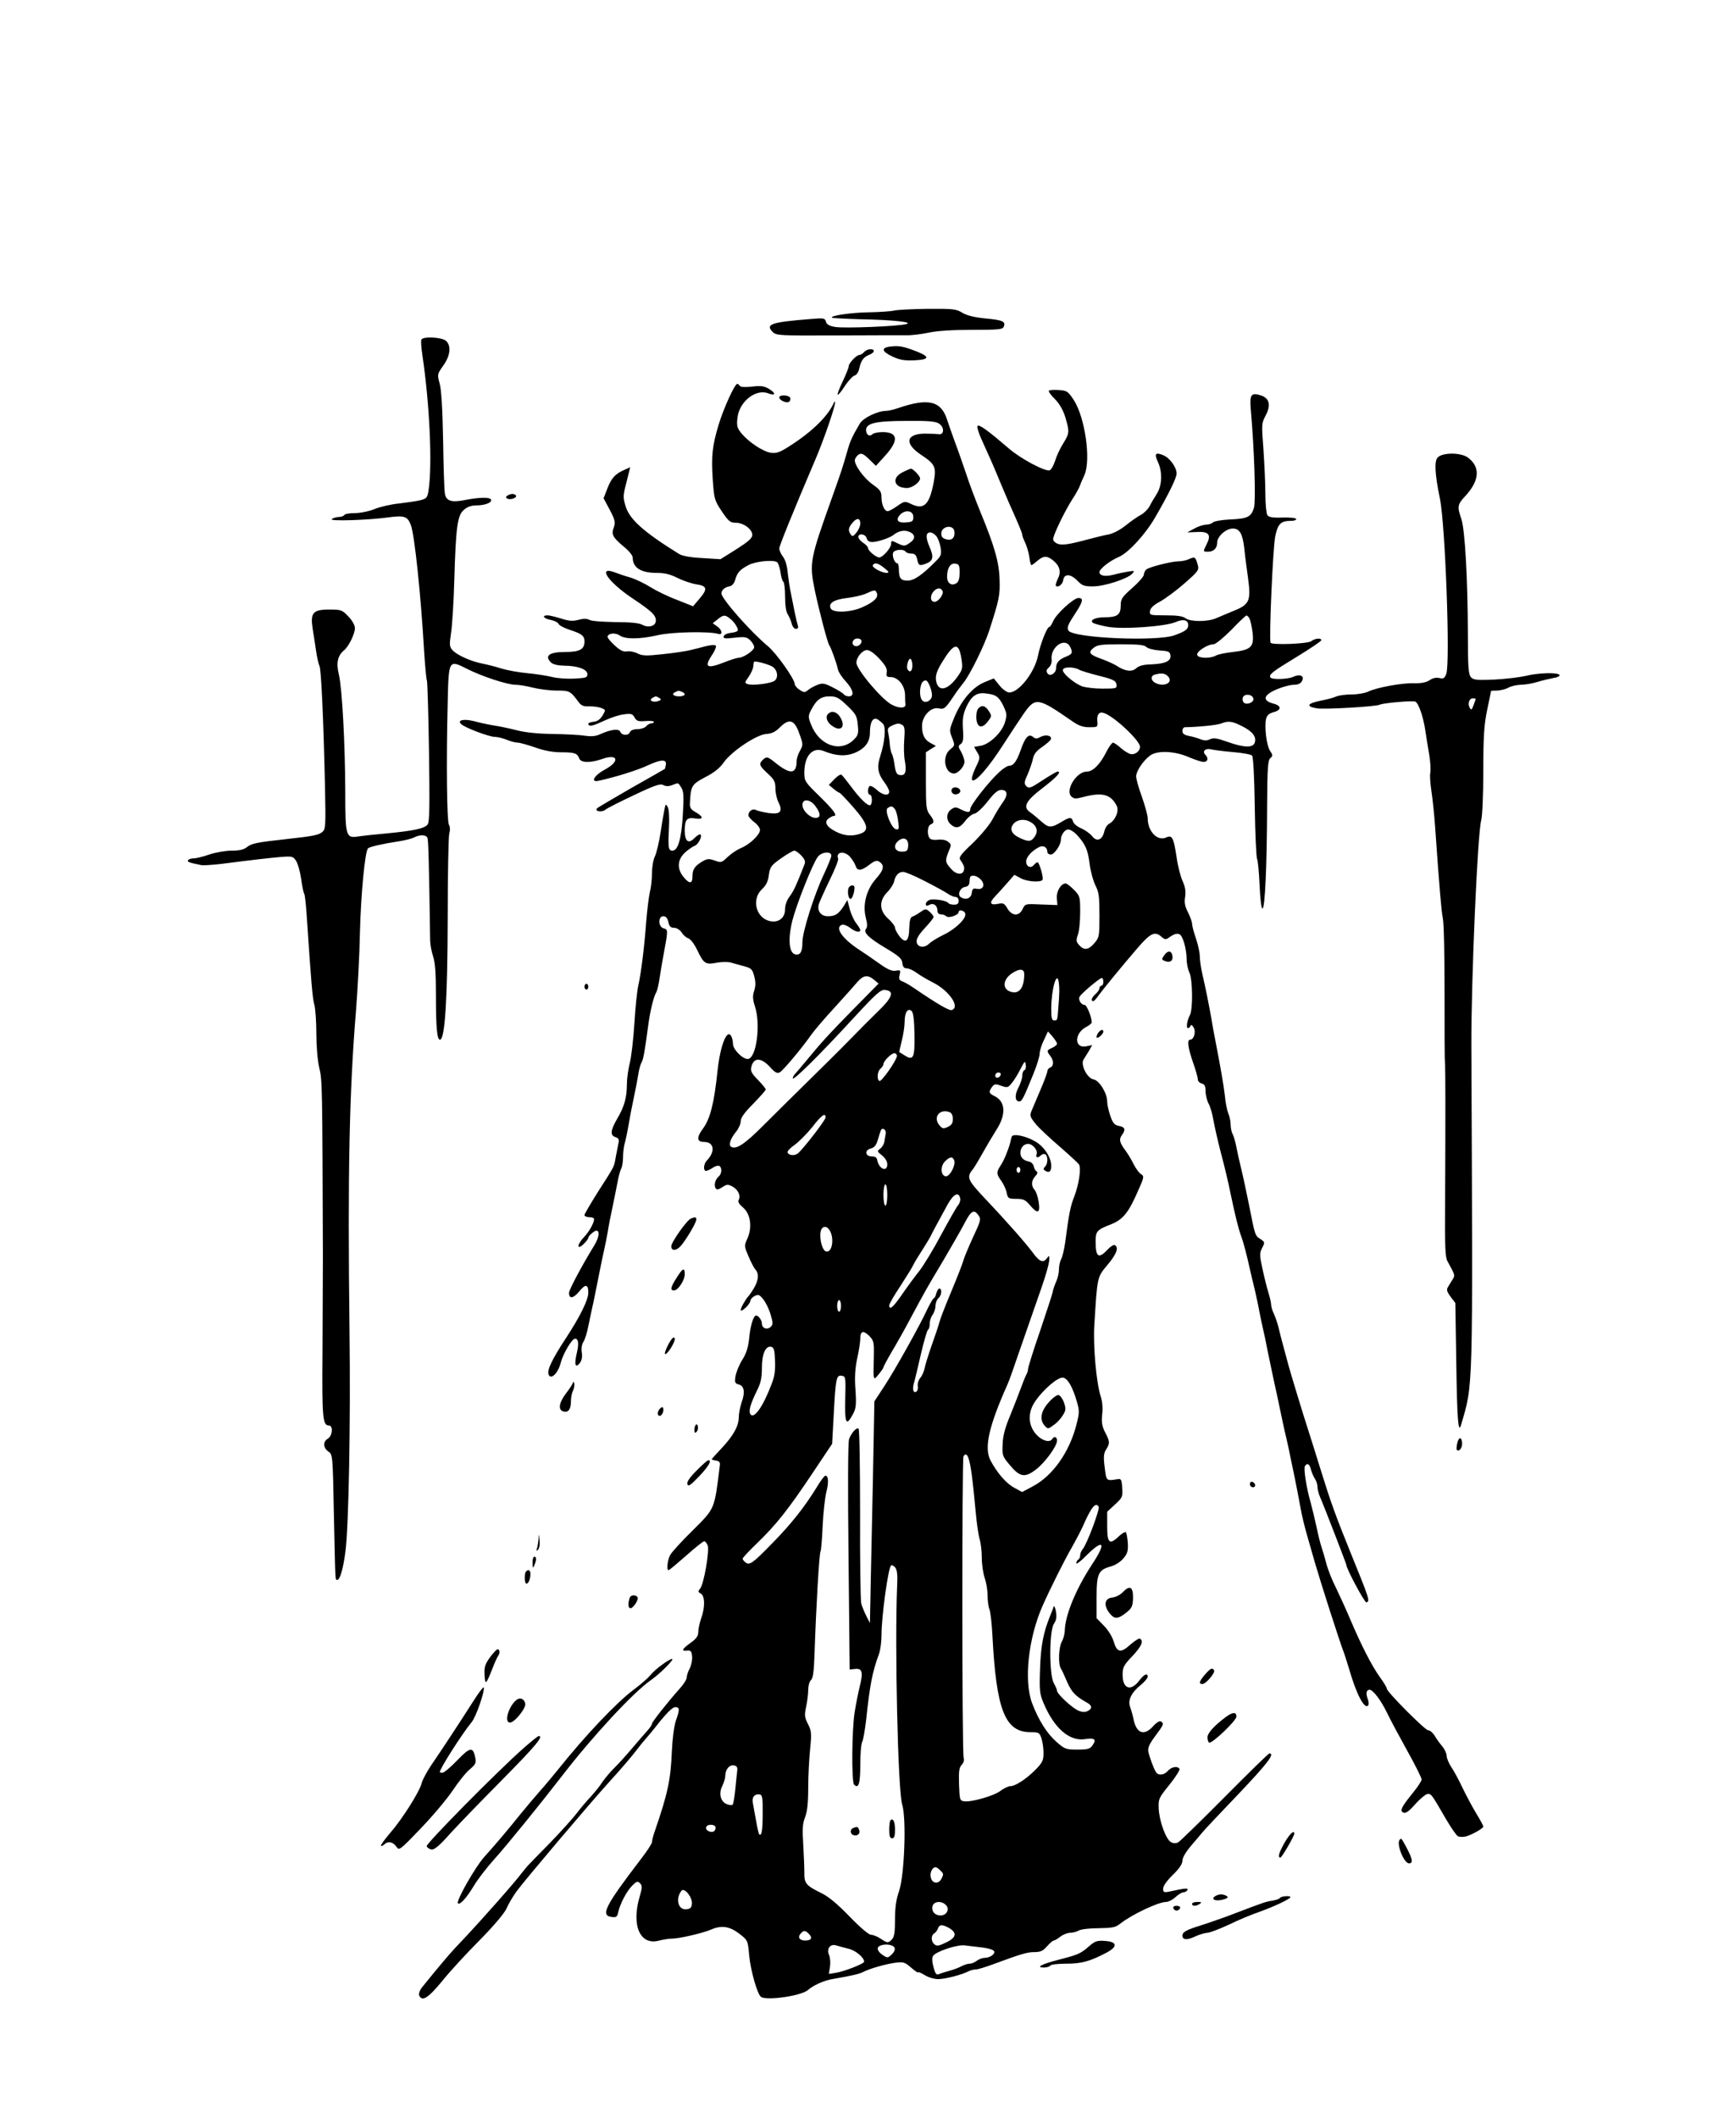 <?xml version="1.0" standalone="no"?>
<!DOCTYPE svg PUBLIC "-//W3C//DTD SVG 20010904//EN"
 "http://www.w3.org/TR/2001/REC-SVG-20010904/DTD/svg10.dtd">
<svg version="1.0" xmlns="http://www.w3.org/2000/svg"
 width="900pt" height="1098pt" viewBox="0 0 900 1098"
 preserveAspectRatio="xMidYMid meet">
<g transform="translate(0,1098) scale(0.1,-0.1)"
fill="#000000" stroke="none">
<path d="M4635 9370 c-16 -4 -74 -8 -127 -9 -92 -1 -205 -17 -195 -28 3 -2 68
-6 144 -8 170 -3 280 -15 242 -25 -42 -12 -322 -23 -369 -15 -31 5 -44 13 -48
27 -5 19 -11 20 -81 14 -203 -16 -235 -27 -195 -67 19 -19 34 -19 334 -18 173
1 335 1 359 1 24 -1 75 5 113 13 44 10 127 15 228 15 138 0 159 2 164 17 11
26 -6 34 -95 42 -58 6 -95 15 -119 29 -32 20 -48 22 -180 21 -80 -1 -158 -5
-175 -9z"/>
<path d="M2185 9220 c-4 -6 -1 -43 5 -83 37 -248 52 -565 32 -697 -6 -40 -10
-45 -42 -53 -19 -5 -69 -12 -110 -17 -41 -4 -99 -17 -128 -29 -29 -12 -75 -21
-102 -21 -27 0 -52 -4 -55 -10 -3 -5 -16 -10 -28 -10 -12 0 -29 -5 -37 -11
-18 -12 187 -6 295 9 81 11 98 5 115 -40 19 -50 52 -361 69 -659 5 -75 11
-141 14 -146 3 -5 8 -172 11 -370 4 -283 3 -364 -7 -377 -15 -21 -71 -33 -217
-47 -58 -5 -121 -12 -141 -15 -66 -11 -69 -1 -69 229 -1 255 -16 535 -33 609
-15 61 -7 99 27 127 24 20 56 85 56 115 0 14 -14 40 -34 60 -32 34 -37 36 -99
36 -85 0 -99 -17 -86 -100 5 -30 13 -83 18 -117 5 -34 13 -67 17 -75 9 -14 21
-272 29 -634 4 -192 3 -213 -13 -226 -18 -17 -49 -23 -187 -38 -154 -17 -179
-22 -204 -41 -17 -14 -40 -19 -81 -19 -31 0 -83 -9 -115 -20 -32 -11 -68 -20
-81 -20 -13 0 -26 -4 -29 -10 -5 -8 4 -12 69 -25 10 -2 55 1 100 6 180 23 244
30 308 36 63 5 67 4 83 -20 9 -14 21 -56 26 -92 5 -37 12 -72 16 -78 4 -6 10
-63 14 -127 22 -330 29 -418 39 -450 5 -19 10 -85 10 -147 0 -65 6 -139 15
-178 16 -66 16 -86 19 -980 0 -77 -1 -296 -2 -488 -3 -350 1 -387 33 -387 23
0 19 -53 -5 -68 -27 -16 -25 -47 2 -67 23 -15 23 -18 29 -328 8 -360 6 -337
18 -337 14 0 31 61 42 148 17 133 27 668 21 1142 -10 826 -1 1243 34 1665 8
105 18 285 20 400 5 200 26 421 42 437 8 8 72 23 163 37 32 5 66 14 77 20 29
15 62 14 68 -3 5 -13 8 -127 14 -530 0 -21 7 -59 15 -83 11 -32 15 -89 15
-207 0 -166 6 -226 21 -226 26 0 39 213 40 632 0 224 4 420 8 436 5 17 5 36
-2 47 -10 19 -14 322 -6 634 5 222 5 222 101 173 78 -39 208 -82 251 -82 18 0
59 -7 90 -15 32 -8 87 -15 122 -15 68 0 72 -2 114 -59 14 -19 26 -24 55 -23
20 1 48 -3 62 -8 25 -10 25 -10 8 -39 -13 -21 -27 -31 -48 -33 -17 -2 -29 -7
-26 -13 6 -13 23 -9 90 22 30 14 74 28 97 30 35 5 43 2 53 -17 10 -18 19 -21
56 -18 24 2 44 0 44 -4 0 -5 -6 -8 -14 -8 -7 0 -19 -7 -26 -15 -7 -8 -27 -15
-45 -15 -20 0 -35 -6 -39 -15 -7 -20 -42 -19 -50 1 -7 18 -48 13 -104 -12 -23
-11 -46 -13 -80 -8 -26 4 -101 8 -167 9 -76 1 -144 8 -185 19 -36 9 -90 21
-120 25 -30 5 -76 15 -101 22 -54 14 -91 6 -68 -15 20 -19 145 -66 174 -66 14
0 42 -7 62 -15 19 -8 45 -15 57 -15 11 0 53 -12 91 -25 47 -17 92 -25 135 -25
69 0 83 -5 93 -32 8 -23 58 -24 118 -3 84 30 95 -12 14 -55 -54 -29 -76 -67
-33 -58 91 20 203 55 256 80 69 32 99 33 94 3 -2 -11 -5 -21 -5 -21 -1 -1 -78
-45 -172 -98 -93 -54 -174 -101 -179 -106 -16 -16 24 -23 42 -8 9 8 77 42 149
76 107 51 137 61 152 52 13 -7 28 -7 46 0 34 13 30 14 47 -13 12 -18 14 -44 8
-142 -7 -123 -25 -185 -54 -185 -21 0 -23 16 -18 116 3 54 0 99 -6 110 -10 17
-11 17 -16 -6 -3 -14 -13 -69 -21 -123 -8 -54 -22 -111 -30 -127 -8 -16 -15
-55 -15 -87 0 -32 -5 -76 -11 -98 -5 -22 -14 -92 -19 -155 -10 -136 -27 -268
-41 -330 -6 -25 -15 -112 -20 -194 -5 -82 -16 -175 -24 -207 -8 -31 -15 -81
-15 -110 0 -69 -14 -118 -51 -180 -34 -59 -37 -85 -8 -94 17 -6 20 -13 15 -33
-3 -15 -9 -47 -14 -72 -9 -52 -4 -41 -94 -182 -37 -59 -68 -112 -68 -117 0 -6
11 -11 25 -11 14 0 25 -4 25 -10 0 -20 -26 -66 -52 -93 -37 -38 -39 -71 -3
-37 14 13 25 28 25 33 0 10 30 36 41 37 20 1 15 -36 -11 -78 -61 -99 -130
-228 -130 -244 0 -33 22 -30 52 6 33 41 48 39 48 -5 0 -37 -41 -121 -114 -233
-73 -111 -101 -169 -92 -191 11 -31 49 5 63 60 12 47 58 125 74 125 18 0 21
-25 9 -76 -14 -59 -7 -80 17 -49 9 13 13 32 9 54 -3 20 0 42 9 55 7 11 19 48
25 81 7 33 16 76 20 95 5 19 18 85 30 145 12 61 26 130 32 155 6 25 14 68 19
95 4 28 15 84 24 125 9 41 20 99 26 129 5 29 14 62 19 72 6 10 10 37 10 60 0
23 4 56 9 73 5 17 14 60 20 96 6 36 18 99 27 140 9 41 19 95 23 120 4 25 11
52 16 60 10 15 18 61 35 190 10 77 29 156 43 177 4 7 12 40 17 75 5 35 14 86
19 113 25 133 25 136 2 142 -29 7 -31 63 -2 63 13 0 21 -9 26 -30 5 -23 12
-30 30 -30 13 0 29 -10 39 -24 8 -14 24 -27 35 -31 11 -3 31 -30 45 -59 34
-72 43 -78 101 -67 26 5 60 5 74 1 14 -4 45 -13 68 -19 38 -10 44 -16 53 -52
8 -29 8 -50 0 -75 -9 -27 -8 -44 4 -82 31 -94 7 -272 -38 -272 -27 0 -76 50
-76 78 0 15 -5 34 -10 42 -22 36 -56 -51 -70 -180 -17 -166 -38 -250 -75 -300
-35 -47 -33 -70 5 -70 53 0 60 -51 13 -98 -15 -16 -18 -52 -3 -52 6 0 22 7 35
16 13 9 29 13 35 9 14 -9 12 -41 -4 -54 -18 -15 -26 -45 -16 -61 6 -9 14 -8
34 5 24 16 30 16 53 4 29 -16 44 -47 33 -69 -6 -10 1 -22 22 -40 39 -33 49
-102 23 -160 -17 -38 -17 -40 5 -92 12 -29 28 -60 36 -69 20 -22 17 -56 -8
-98 -12 -20 -25 -38 -28 -41 -12 -11 -40 -60 -40 -71 0 -7 11 -2 25 11 14 13
25 29 25 36 0 7 10 19 22 25 19 10 25 8 45 -17 13 -16 30 -51 38 -79 13 -43
13 -51 1 -63 -18 -18 -46 -9 -46 16 0 18 -18 42 -30 42 -14 0 -30 -52 -36
-117 -5 -48 -15 -80 -36 -113 -16 -25 -31 -63 -35 -84 -5 -32 -3 -38 16 -43
29 -7 35 -40 16 -92 -8 -24 -15 -59 -15 -78 0 -46 -29 -97 -89 -161 -28 -29
-51 -55 -51 -57 0 -2 10 -5 23 -7 15 -2 21 -9 19 -23 -29 -235 -24 -222 -142
-340 -56 -55 -108 -112 -116 -127 -14 -27 -19 -78 -8 -78 4 0 44 34 91 75 46
41 88 75 94 75 5 0 13 -10 18 -22 10 -27 -20 -200 -39 -223 -12 -15 -12 -18 3
-26 22 -13 23 -71 2 -129 -8 -23 -15 -55 -15 -71 0 -21 -10 -34 -40 -56 -45
-32 -50 -44 -17 -40 18 2 23 -4 25 -30 2 -17 -4 -45 -12 -62 -9 -16 -16 -38
-16 -48 0 -10 -17 -36 -37 -58 -60 -67 -143 -172 -143 -181 0 -5 -10 -21 -22
-34 -13 -14 -48 -55 -78 -90 -30 -36 -72 -82 -93 -103 -22 -21 -50 -55 -64
-75 -13 -21 -41 -55 -61 -77 -21 -22 -53 -60 -72 -85 -19 -25 -79 -92 -134
-149 -56 -57 -108 -110 -116 -119 -8 -8 -24 -28 -36 -43 -32 -44 -201 -235
-294 -334 -74 -77 -114 -124 -224 -260 -10 -13 -16 -31 -13 -39 14 -35 46 -15
117 71 39 49 127 145 196 214 75 76 130 142 140 165 9 22 32 61 52 89 46 62
375 451 482 569 64 70 115 130 147 172 12 16 30 38 40 49 10 11 45 53 76 93
37 45 65 72 77 72 24 0 25 -11 4 -70 -9 -26 -18 -93 -21 -160 -6 -147 -21
-218 -89 -415 -8 -23 -14 -47 -14 -55 0 -7 -25 -46 -56 -86 -188 -246 -213
-295 -152 -302 23 -3 28 1 33 25 9 42 44 110 73 138 22 22 27 24 40 12 12 -13
12 -22 -2 -70 -44 -150 3 -255 102 -227 20 5 51 10 67 10 36 0 158 28 202 47
53 23 95 17 145 -21 45 -35 45 -35 52 -113 7 -77 42 -201 61 -215 28 -21 209
5 243 35 30 26 86 51 132 58 98 17 136 26 155 36 32 17 116 41 167 48 42 5 49
3 82 -26 20 -17 36 -28 36 -24 0 4 15 -3 34 -14 18 -12 50 -21 70 -21 37 0
124 23 158 41 10 5 26 9 36 9 11 0 50 12 88 26 149 55 179 64 216 64 32 0 45
6 66 30 15 17 30 30 35 30 5 0 20 9 34 20 14 11 37 20 50 20 13 0 34 5 46 12
12 7 59 12 104 12 69 1 86 4 110 23 59 47 198 113 238 113 12 0 34 11 49 25
15 14 33 25 41 25 8 0 17 5 21 12 7 11 -12 10 -93 -8 -29 -6 -33 -4 -33 15 0
14 20 42 50 71 34 33 50 57 50 74 0 15 17 44 41 73 23 26 50 59 62 73 11 14
96 104 189 201 149 157 189 209 159 209 -5 0 -109 -102 -232 -226 -123 -124
-232 -230 -241 -235 -12 -6 -25 -6 -37 1 -26 13 -61 109 -64 174 -2 50 0 55
56 124 32 40 55 77 52 82 -10 16 -41 11 -60 -10 -20 -23 -50 -26 -62 -7 -12
18 -34 79 -40 107 -3 19 6 40 36 80 44 59 47 65 29 76 -6 4 -23 -6 -39 -24
-48 -54 -88 -39 -103 38 -4 19 -12 47 -17 61 -13 34 5 73 55 114 20 16 36 36
36 42 0 22 -18 14 -42 -17 -44 -60 -88 -47 -88 27 0 39 5 50 50 97 48 51 60
78 40 91 -5 3 -27 -11 -49 -30 -50 -46 -70 -43 -87 14 -7 25 -29 61 -51 83
l-38 39 0 108 c0 124 9 143 76 161 21 6 49 24 63 41 21 25 25 38 23 79 -2 28
-7 53 -10 57 -4 3 -20 -6 -35 -20 -50 -48 -62 -38 -62 50 l0 76 41 38 c38 35
40 40 37 86 -3 42 -6 48 -23 45 -61 -10 -59 -11 -68 61 -7 55 -5 73 7 92 21
32 20 43 -5 90 -16 32 -19 51 -15 92 4 33 1 68 -8 95 -22 69 -39 254 -33 363
16 259 14 252 68 317 48 57 60 90 39 103 -6 4 -23 -7 -39 -24 -46 -49 -61 -38
-61 44 0 52 7 60 80 88 62 25 91 60 141 176 30 66 31 74 16 83 -10 5 -27 28
-39 51 -11 23 -31 56 -43 72 -31 42 -35 58 -19 80 21 29 17 42 -15 48 -24 5
-32 15 -45 53 -9 26 -16 59 -16 73 0 43 -40 109 -70 115 -35 6 -70 79 -52 104
6 10 19 30 28 45 l16 29 -30 -6 c-63 -14 -64 67 -1 100 16 8 29 19 29 24 0 26
-26 90 -36 90 -19 0 -36 28 -27 43 10 18 104 97 115 97 5 0 8 -9 8 -20 0 -11
-4 -20 -10 -20 -5 0 -10 -6 -10 -13 0 -7 -9 -20 -20 -30 -20 -17 -27 -37 -12
-37 4 0 16 13 26 28 25 34 122 153 204 248 67 78 90 88 124 57 16 -14 22 -15
36 -5 28 20 41 24 56 19 18 -7 37 -74 38 -130 0 -23 7 -54 14 -69 17 -33 19
-190 3 -220 -15 -28 -21 -68 -10 -68 5 0 11 6 13 12 3 8 9 4 17 -10 12 -23 0
-62 -19 -62 -17 0 -11 -43 15 -118 14 -39 25 -79 25 -88 0 -9 9 -18 20 -21 15
-4 20 -14 20 -40 0 -19 7 -48 16 -65 9 -17 20 -54 24 -82 5 -28 22 -105 39
-171 18 -66 41 -163 51 -215 25 -118 39 -175 55 -220 13 -35 30 -102 46 -175
5 -22 16 -69 25 -105 8 -36 19 -85 23 -110 5 -25 13 -65 19 -90 6 -25 16 -72
22 -105 7 -33 18 -87 25 -120 7 -33 18 -85 25 -115 18 -88 40 -191 52 -240 6
-25 14 -63 18 -85 5 -22 16 -76 25 -120 9 -44 20 -102 25 -130 9 -52 22 -107
45 -185 7 -25 21 -72 30 -105 29 -100 132 -423 153 -475 5 -14 17 -52 27 -85
37 -128 78 -206 97 -187 5 5 4 21 -2 36 -10 28 -6 46 10 46 18 0 59 -54 90
-118 17 -36 65 -125 106 -199 41 -73 74 -140 74 -148 0 -8 -20 -38 -44 -68
-62 -76 -71 -96 -50 -104 12 -5 30 8 63 46 25 28 54 51 63 51 19 0 20 -2 93
-128 27 -46 55 -87 63 -91 9 -5 28 -5 43 -1 34 10 89 42 89 51 0 4 -17 36 -38
70 -21 35 -53 95 -71 133 -18 38 -43 85 -57 105 -13 20 -24 46 -24 58 0 12
-10 34 -23 50 -13 15 -31 40 -40 56 -10 15 -24 27 -33 27 -16 0 -213 198 -214
215 0 6 -16 33 -36 60 -43 60 -96 164 -154 300 -23 55 -58 130 -76 168 -19 37
-41 93 -49 125 -8 31 -19 68 -24 82 -5 14 -17 61 -26 105 -10 44 -23 100 -30
125 -21 70 -38 178 -30 189 11 19 24 12 31 -16 4 -16 13 -37 20 -48 8 -11 14
-30 14 -42 0 -12 6 -37 14 -55 23 -53 136 -346 136 -351 0 -20 95 -197 104
-194 19 7 18 11 -86 267 -74 183 -99 252 -148 410 -23 74 -66 212 -96 305 -29
94 -63 206 -75 250 -12 44 -26 96 -31 115 -5 19 -14 53 -19 75 -5 22 -16 54
-24 72 -8 17 -15 38 -15 48 0 9 -6 37 -14 63 -8 26 -22 82 -31 124 -15 70 -16
80 -2 108 15 29 15 31 -8 46 -29 19 -28 17 -59 174 -14 69 -32 154 -41 190 -9
36 -20 86 -25 112 -5 26 -13 56 -19 67 -6 11 -11 33 -11 50 0 16 -5 42 -12 58
-6 15 -15 57 -18 93 -7 58 -19 129 -51 295 -6 28 -14 73 -18 100 -14 78 -31
164 -47 232 -8 34 -14 77 -14 96 0 18 -9 60 -20 92 -11 32 -20 66 -20 76 0 10
-10 37 -21 59 -16 31 -20 51 -15 80 4 28 1 52 -13 82 -11 24 -25 79 -31 123
-16 104 -23 118 -55 103 -45 -20 -95 32 -95 100 0 15 -14 65 -30 111 -17 46
-30 93 -30 106 0 27 36 81 72 108 38 28 129 24 203 -9 31 -13 64 -24 75 -24
22 0 26 20 9 37 -18 18 0 36 30 28 14 -3 65 -10 114 -14 48 -4 92 -12 98 -18
6 -6 12 -109 14 -267 2 -141 8 -262 12 -269 4 -6 10 -67 13 -135 3 -71 9 -122
15 -122 13 0 23 220 24 532 1 196 4 238 17 248 13 11 13 16 -2 38 -18 27 -30
126 -20 166 4 18 16 28 39 34 41 11 41 33 0 44 -62 16 -54 46 20 76 29 12 67
22 84 22 22 0 36 6 43 20 14 26 -11 38 -46 21 -29 -13 -110 -15 -118 -3 -9 15
10 30 137 107 70 43 127 81 127 86 0 13 -33 10 -52 -5 -19 -14 -204 -21 -211
-8 -9 15 12 491 24 551 14 67 29 81 85 81 13 0 24 4 24 9 0 6 -32 9 -70 8 -53
-2 -73 2 -80 13 -5 8 -10 58 -10 110 0 52 -5 156 -10 230 -10 129 -10 136 11
175 28 53 21 89 -21 104 -53 18 -62 7 -56 -68 19 -211 27 -478 17 -513 -15
-48 -32 -57 -125 -61 -43 -2 -82 -9 -89 -16 -6 -6 -22 -11 -37 -11 -14 -1 -41
-10 -60 -21 l-35 -19 49 2 c62 4 77 -14 52 -62 -20 -41 -20 -40 7 -40 29 0 47
18 47 47 0 32 46 73 81 73 36 0 51 -27 60 -105 3 -33 12 -101 19 -151 16 -119
8 -138 -75 -171 -33 -14 -75 -31 -93 -39 -43 -18 -131 -18 -156 1 -14 11 -45
15 -104 15 -81 0 -83 1 -80 23 2 15 19 31 53 49 27 15 84 57 126 94 73 64 76
69 68 97 -11 40 -15 42 -44 29 -14 -7 -39 -12 -55 -12 -36 0 -151 -29 -167
-42 -7 -6 -13 -18 -13 -27 0 -9 -27 -40 -60 -69 -54 -48 -60 -57 -60 -92 0
-47 -18 -60 -82 -60 -48 0 -79 -14 -63 -28 6 -5 39 -14 75 -21 78 -15 305 1
357 25 36 16 63 10 63 -16 0 -22 -13 -32 -70 -53 -92 -34 -527 -15 -551 24 -9
16 -3 31 38 93 38 58 41 76 14 76 -25 0 -115 -82 -131 -120 -7 -16 -16 -30
-20 -30 -12 0 -47 -89 -59 -150 -18 -87 -99 -190 -149 -190 -11 0 -34 16 -50
36 l-30 37 -47 -19 c-61 -25 -118 -90 -156 -179 -28 -68 -29 -71 -13 -110 15
-39 15 -40 -10 -60 -44 -35 -29 -125 20 -125 21 0 54 37 54 61 0 11 -8 34 -17
51 -16 27 -17 31 -2 41 12 9 15 26 11 78 -3 53 0 75 19 117 26 55 54 74 101
67 51 -6 65 -16 88 -61 20 -42 21 -50 10 -88 -15 -52 -78 -113 -125 -122 l-35
-6 16 -28 c16 -26 16 -30 -9 -81 -15 -32 -22 -58 -17 -63 15 -15 85 65 160
182 38 59 87 133 109 165 60 84 72 81 250 -42 33 -23 55 -31 88 -31 43 0 44 1
42 28 -4 37 8 54 33 46 52 -16 187 -142 188 -175 0 -21 -20 -39 -43 -39 -11 0
-35 14 -54 30 -18 17 -38 30 -43 30 -5 0 -21 -21 -34 -47 -33 -66 -70 -103
-102 -103 -53 0 -113 -96 -80 -129 14 -13 23 -13 61 -3 99 26 143 15 174 -45
14 -27 -7 -76 -38 -93 -11 -5 -22 -23 -26 -40 -10 -45 -39 -56 -63 -25 -11 14
-37 32 -57 41 -20 8 -39 24 -42 35 -7 24 -17 24 -57 0 -56 -34 -69 -34 -107 0
-19 17 -44 38 -57 47 -41 27 -26 59 62 126 73 56 101 86 79 86 -5 0 -40 -20
-78 -45 -61 -40 -70 -44 -84 -31 -13 14 -12 21 7 63 11 26 24 63 27 80 5 23
18 41 47 60 23 16 43 34 46 40 6 20 -26 27 -53 13 -20 -11 -27 -11 -40 0 -22
18 -40 -1 -63 -67 -21 -60 -38 -83 -61 -83 -9 0 -32 -15 -51 -33 -53 -48 -150
-172 -150 -191 0 -20 -13 -20 -49 -2 -25 13 -31 13 -50 0 -26 -19 -27 -55 -3
-77 28 -25 47 -21 76 17 14 19 36 36 48 38 12 2 41 29 68 63 34 44 53 60 71
60 33 0 36 -27 6 -67 -13 -18 -37 -57 -52 -86 -16 -30 -62 -84 -103 -124 -63
-59 -73 -73 -63 -87 19 -27 23 -40 17 -56 -8 -22 -40 -18 -63 8 -33 36 -34 44
-17 88 17 40 17 42 -2 56 -11 9 -32 12 -50 10 -18 -3 -37 0 -43 6 -16 16 -14
67 4 73 20 8 19 21 -5 51 -18 23 -20 41 -20 174 l0 149 26 17 26 16 -26 14
c-33 17 -46 43 -46 90 0 50 45 98 84 91 31 -6 35 -3 76 57 18 28 44 62 56 77
32 39 107 191 132 268 52 161 57 185 54 265 -2 89 -26 173 -99 350 -25 61 -58
148 -73 195 -16 47 -42 123 -60 170 -17 47 -35 98 -40 114 -31 98 -98 114
-255 60 -23 -8 -50 -14 -60 -14 -45 0 -119 -36 -137 -65 -40 -68 -50 -90 -64
-139 -26 -91 -32 -109 -79 -241 -117 -327 -120 -343 -91 -485 21 -100 66 -273
75 -285 9 -12 37 -89 45 -125 3 -14 21 -42 41 -63 39 -43 46 -77 16 -77 -11 0
-23 5 -26 10 -4 6 -29 22 -57 36 -45 23 -54 24 -82 13 -17 -7 -39 -19 -48 -27
-15 -13 -20 -13 -43 2 -14 9 -25 23 -25 30 0 25 -96 161 -139 196 -91 76 -241
246 -241 274 0 17 19 33 44 37 11 2 23 16 27 32 10 38 26 55 70 78 37 19 126
28 147 15 6 -3 14 -27 18 -51 3 -25 10 -48 15 -51 5 -3 9 -38 9 -77 0 -45 5
-80 14 -92 7 -11 16 -32 20 -47 4 -16 13 -28 22 -28 9 0 14 6 11 13 -2 6 -10
39 -17 72 -6 33 -16 78 -20 100 -5 22 -12 68 -16 102 -3 39 -13 72 -25 87 -10
13 -19 32 -19 43 0 14 75 198 190 468 40 93 100 268 99 287 0 9 -3 8 -7 -2
-33 -73 -121 -156 -242 -231 -40 -25 -58 -30 -85 -26 -41 7 -112 54 -150 99
-23 28 -27 39 -22 81 8 83 94 153 159 128 39 -15 42 0 6 22 -26 16 -42 18 -89
13 -36 -4 -60 -3 -64 4 -3 5 -9 10 -13 10 -13 0 -70 -125 -96 -210 -34 -113
-39 -163 -31 -287 7 -100 9 -107 47 -164 35 -52 44 -59 72 -59 41 0 86 -34 86
-63 0 -17 -21 -35 -82 -74 l-83 -52 -95 6 c-62 3 -104 11 -121 22 -182 113
-254 178 -275 244 -15 49 -15 56 4 128 l19 77 -26 -12 c-50 -21 -70 -42 -91
-95 l-21 -54 32 -60 c28 -53 30 -65 21 -91 -14 -36 -6 -52 52 -100 26 -21 46
-46 46 -56 0 -53 42 -80 125 -80 40 0 70 -7 107 -26 28 -14 72 -29 97 -33 57
-8 61 -24 17 -75 l-33 -39 -83 33 c-46 17 -107 47 -136 65 -30 19 -77 42 -106
51 -29 8 -63 20 -76 25 -99 39 -42 -47 87 -133 100 -67 121 -87 121 -115 0
-29 -38 -40 -72 -21 -15 8 -62 13 -138 13 -63 1 -123 5 -133 11 -13 7 -31 8
-57 1 -30 -8 -49 -7 -90 6 -29 9 -61 17 -71 17 -33 0 -21 -17 17 -24 19 -4 37
-13 40 -21 3 -7 29 -21 57 -30 64 -21 77 -31 77 -61 0 -40 -25 -54 -99 -54
-83 0 -110 -19 -75 -54 10 -10 34 -16 67 -17 72 0 122 -19 122 -44 0 -18 -8
-20 -70 -23 -38 -2 -90 2 -115 9 -25 6 -81 15 -125 19 -44 4 -105 15 -135 24
-30 10 -75 21 -100 26 -58 11 -131 44 -154 69 -16 18 -17 28 -8 88 6 37 14
160 17 273 8 277 16 339 50 367 18 16 39 23 66 23 45 0 83 16 74 31 -8 12 -59
11 -128 -2 -77 -16 -105 -7 -111 34 -3 17 -7 142 -9 277 -3 159 -9 262 -18
292 -13 47 -12 49 19 93 37 52 42 103 14 128 -21 19 -117 24 -127 7z m2683
-436 c30 -19 27 -61 -3 -55 -11 2 -45 3 -75 3 -94 -3 -101 -52 -16 -109 74
-49 81 -63 67 -141 -22 -118 -50 -146 -115 -116 -35 17 -36 17 -74 -9 -21 -15
-43 -27 -50 -27 -17 0 -32 34 -32 72 0 29 -7 39 -45 66 -47 33 -98 104 -93
129 2 9 11 21 20 27 14 8 24 4 53 -24 l36 -35 50 55 c70 78 64 120 -16 120
-23 0 -46 -5 -52 -11 -15 -15 -33 -3 -33 22 0 35 51 47 210 47 113 1 150 -2
168 -14z m-133 -484 c0 -21 -5 -26 -34 -28 -45 -5 -60 11 -36 38 27 30 70 24
70 -10z m-275 -34 c0 -13 -9 -34 -20 -47 -17 -21 -21 -22 -30 -9 -14 21 -12
33 8 58 23 29 42 28 42 -2z m488 -41 c4 -32 -13 -49 -42 -41 -19 5 -26 13 -26
30 0 39 63 49 68 11z m-227 -5 c26 -15 24 -36 -7 -56 -23 -16 -28 -16 -60 -1
-32 16 -34 16 -34 -2 0 -21 -43 -71 -62 -71 -17 1 -58 35 -58 49 0 6 -11 18
-25 27 -14 9 -25 23 -25 30 0 22 37 16 43 -6 3 -13 13 -20 29 -20 27 0 90 21
109 36 30 24 61 29 90 14z m132 -18 c9 -10 19 -36 23 -59 6 -38 3 -45 -25 -73
-71 -72 -113 -100 -146 -100 -36 0 -45 13 -45 61 0 16 -4 29 -8 29 -16 0 -31
47 -19 59 14 14 54 14 62 1 3 -5 17 -10 30 -10 18 0 25 -7 30 -30 7 -33 12
-35 48 -21 35 14 39 34 16 86 -21 48 -20 75 4 75 8 0 21 -8 30 -18z m-268
-167 c24 -19 26 -24 12 -25 -26 0 -79 29 -72 40 10 16 28 11 60 -15z m390 -24
c0 -29 -5 -47 -16 -54 -26 -17 -49 -1 -49 33 0 45 17 72 43 68 19 -3 22 -9 22
-47z m-88 -96 c6 -17 -23 -55 -42 -55 -20 0 -25 26 -9 49 18 25 42 27 51 6z
m-341 -10 c9 -22 -14 -45 -71 -71 -63 -30 -159 -33 -169 -7 -11 27 18 45 86
53 34 4 79 14 98 23 44 20 49 21 56 2z m-760 -133 c12 -9 27 -27 33 -40 13
-24 8 -28 -38 -34 -14 -2 -27 -9 -29 -17 -4 -11 7 -13 56 -7 54 6 64 4 82 -14
11 -11 20 -27 20 -35 0 -17 -56 -55 -81 -55 -8 0 -44 -11 -78 -25 -85 -33
-101 -24 -62 36 17 24 26 48 22 52 -5 5 -28 3 -52 -3 -24 -6 -60 -16 -79 -20
-19 -5 -83 -15 -141 -21 -90 -10 -109 -9 -135 4 -16 8 -41 13 -54 10 -18 -3
-35 5 -62 30 -21 19 -38 39 -38 45 0 19 39 24 62 8 30 -21 104 -20 198 1 71
17 265 21 313 7 25 -8 22 20 -5 39 l-23 16 25 20 c31 25 39 25 66 3z m2692 1
c5 -10 12 -43 16 -74 8 -73 -8 -88 -102 -99 -37 -4 -78 -12 -89 -19 -31 -16
-90 -14 -96 3 -7 17 53 56 84 56 11 0 50 32 92 74 39 41 75 75 79 75 4 1 11
-7 16 -16z m-2015 -109 c11 -11 -5 -34 -24 -34 -18 0 -26 20 -12 33 8 9 28 9
36 1z m1073 -22 c6 -4 14 -17 18 -29 6 -19 2 -25 -27 -37 -38 -15 -52 -32 -52
-60 0 -27 -33 -46 -45 -26 -7 11 -5 19 8 30 10 9 16 26 14 43 -6 51 48 103 84
79z m407 -16 c8 -8 38 -16 68 -18 47 -3 54 -6 57 -25 4 -30 -26 -44 -98 -47
-41 -1 -65 -7 -79 -20 -23 -21 -58 -16 -101 12 -14 9 -47 24 -74 34 -68 24
-77 35 -47 59 20 16 39 19 141 19 90 0 122 -3 133 -14z m-959 -58 c8 -52 7
-58 -20 -96 -53 -75 -105 -81 -112 -14 -2 23 7 49 34 92 60 98 84 102 98 18z
m-424 -4 c31 -34 41 -52 37 -70 -3 -20 0 -24 20 -24 38 0 73 -42 75 -90 0 -22
1 -46 2 -52 2 -21 -34 -21 -71 -1 -53 28 -183 183 -183 217 0 29 31 66 55 66
14 0 38 -17 65 -46z m170 -35 c0 -28 -13 -39 -25 -19 -8 13 5 61 16 54 5 -3 9
-18 9 -35z m-731 -2 c30 -14 40 -57 17 -76 -17 -14 -117 -27 -141 -17 -15 5
-14 9 6 37 12 17 23 41 24 53 1 11 3 23 4 25 2 6 61 -8 90 -22z m1594 -18 c11
-7 60 -21 107 -33 72 -18 85 -25 88 -44 3 -21 0 -22 -73 -22 -41 0 -90 6 -108
13 -42 18 -97 65 -97 83 0 17 52 19 83 3z m462 -35 c31 -32 -20 -58 -66 -34
-24 13 -25 37 -1 43 34 9 51 7 67 -9z m-1225 -109 c-9 -24 -39 -32 -51 -13
-16 24 -10 86 9 97 14 8 20 4 33 -27 9 -22 13 -45 9 -57z m-1296 29 c26 -10
18 -24 -14 -24 -30 0 -41 14 -17 23 6 3 13 6 14 6 1 1 8 -2 17 -5z m2964 -36
c4 -19 -35 -35 -50 -20 -6 6 -8 18 -4 27 8 21 50 16 54 -7z m-3079 3 c11 -7 9
-10 -8 -16 -26 -8 -49 4 -30 16 17 11 21 11 38 0z m973 -39 c45 -43 51 -54 55
-99 5 -45 2 -55 -20 -77 -70 -70 -181 -31 -223 80 -15 38 -14 44 1 73 27 53
51 71 96 71 35 0 48 -7 91 -48z m187 -96 c15 -18 8 -94 -16 -168 -18 -55 -12
-89 23 -135 13 -17 24 -39 24 -47 0 -24 -34 -19 -64 9 -15 14 -32 23 -37 20
-12 -8 -12 -45 1 -45 12 0 14 -47 2 -54 -12 -7 -55 35 -102 99 -22 29 -43 56
-48 59 -5 3 -22 -8 -37 -24 l-28 -29 24 -20 c13 -11 27 -20 31 -21 4 0 36 -34
72 -75 75 -86 84 -119 39 -136 -43 -16 -86 -13 -130 10 -48 24 -62 50 -37 68
10 7 21 13 26 13 22 0 1 29 -72 101 -77 75 -80 79 -80 124 0 88 43 135 102
111 61 -25 111 -28 157 -10 54 22 81 56 81 106 0 54 15 81 39 69 10 -6 23 -17
30 -25z m-435 -49 c20 -55 20 -59 4 -88 -10 -17 -18 -41 -18 -54 0 -67 -31
-71 -103 -15 -47 38 -51 39 -69 24 -26 -24 -23 -32 22 -74 34 -31 40 -43 40
-77 0 -22 7 -54 15 -70 25 -50 12 -66 -49 -58 -28 4 -58 11 -67 16 -17 9 -39
-6 -39 -28 0 -7 14 -22 30 -35 17 -12 30 -30 30 -41 0 -24 -54 -76 -100 -94
-19 -8 -50 -29 -68 -46 -31 -30 -34 -30 -67 -18 -32 11 -39 10 -69 -8 -36 -23
-46 -39 -46 -76 0 -37 -16 -38 -44 -4 -38 44 -35 92 6 130 18 16 40 31 49 34
19 6 42 52 30 59 -4 3 -18 -6 -31 -19 -31 -32 -50 -17 -50 39 0 58 11 70 55
63 44 -7 43 9 -1 34 -23 13 -29 22 -27 49 4 85 9 94 79 131 46 23 75 47 95 75
40 58 171 146 222 149 29 2 47 11 70 34 49 49 76 40 101 -32z m2296 38 c54
-27 75 -55 65 -85 -9 -28 -57 -26 -141 4 -53 19 -71 22 -90 14 -16 -8 -31 -8
-51 0 -15 6 -43 14 -60 17 -24 5 -33 12 -33 26 0 10 6 19 13 19 70 1 167 11
187 19 39 15 57 13 110 -14z m-1761 6 c11 -7 13 -25 9 -74 -3 -36 -2 -86 3
-111 10 -56 3 -78 -25 -74 -17 2 -22 12 -28 50 -3 26 -10 53 -14 60 -5 7 -9
29 -11 48 -1 19 -5 47 -8 61 -5 20 -2 27 17 36 29 14 39 15 57 4z m-451 -421
c28 -38 28 -60 0 -60 -29 0 -68 38 -68 67 0 34 41 31 68 -7z m411 -14 c6 -7
14 -34 17 -61 6 -42 5 -47 -11 -44 -24 5 -61 99 -43 110 18 12 24 11 37 -5z
m701 -66 c34 -18 44 -48 25 -76 -18 -28 -32 -30 -80 -7 -42 20 -53 47 -29 74
19 21 55 25 84 9z m242 -67 c45 -49 58 -78 67 -152 5 -39 19 -89 30 -111 18
-34 21 -58 21 -155 0 -108 -1 -115 -26 -144 -30 -36 -54 -39 -79 -11 -16 18
-17 25 -7 54 7 18 12 70 12 116 0 81 -1 85 -32 117 -18 18 -37 33 -43 33 -25
0 -49 -41 -46 -77 l3 -35 -83 3 c-83 4 -84 4 -97 -23 -18 -39 -55 -38 -79 2
-15 26 -22 30 -45 25 -45 -10 -52 4 -19 38 17 18 46 50 65 72 l35 40 31 -17
c34 -19 105 -24 115 -9 6 11 -17 91 -26 91 -4 0 -12 -6 -19 -14 -16 -20 -40
-9 -40 18 0 23 29 55 66 74 23 12 44 0 44 -25 0 -7 8 -13 18 -13 18 0 52 50
52 76 0 26 20 54 38 54 10 0 30 -12 44 -27z m-874 -62 c-2 -22 -8 -26 -33 -26
-39 0 -47 35 -14 59 29 20 51 4 47 -33z m-553 -47 c18 -20 22 -31 15 -47 -40
-103 -55 -136 -76 -164 -15 -19 -24 -45 -24 -67 0 -45 -34 -71 -79 -61 -72 16
-96 113 -41 165 22 20 32 41 36 74 6 42 12 50 63 86 31 22 62 40 69 40 7 0 24
-12 37 -26z m155 0 c0 -8 -18 -52 -39 -97 -50 -105 -111 -298 -111 -351 0 -50
-11 -69 -36 -64 -34 6 -40 80 -16 176 22 85 103 290 131 329 19 27 71 32 71 7z
m97 -6 c11 -13 24 -33 28 -45 9 -30 29 -29 72 4 27 21 39 24 51 16 29 -18 25
-42 -17 -89 -50 -57 -70 -135 -52 -203 8 -30 8 -47 1 -56 -16 -19 14 -48 105
-102 65 -39 81 -53 83 -75 2 -20 9 -28 23 -28 11 0 35 -11 52 -24 18 -13 55
-35 83 -49 84 -42 143 -127 99 -143 -13 -5 -71 28 -200 116 -22 15 -48 30 -59
33 -14 6 -17 13 -12 33 6 24 5 26 -19 22 -20 -4 -42 5 -88 38 -34 24 -80 56
-102 70 -89 58 -129 116 -90 130 8 3 26 -4 41 -15 27 -22 54 -28 54 -12 0 4
-10 21 -22 36 -12 16 -27 49 -33 74 l-12 45 -18 -30 c-27 -42 -45 -54 -82 -54
-37 0 -58 27 -48 63 4 12 29 68 56 124 28 57 48 107 44 113 -3 5 -3 15 0 20
11 17 41 11 62 -12z m386 -125 c51 -26 104 -55 119 -65 14 -10 33 -18 42 -18
9 0 16 -8 16 -20 0 -15 -7 -20 -24 -20 -14 0 -27 4 -30 9 -8 12 -73 23 -96 16
-11 -4 -20 -13 -20 -21 0 -11 4 -12 18 -5 22 12 42 -3 42 -31 0 -11 7 -18 18
-18 10 0 23 -5 28 -10 12 -12 64 6 64 22 0 14 28 9 34 -7 9 -24 -49 -81 -112
-111 -31 -15 -65 -36 -75 -46 -25 -25 -61 -20 -65 9 -2 15 11 38 42 71 25 27
46 53 46 58 0 5 -9 17 -20 27 -20 17 -22 17 -48 -1 -15 -11 -34 -21 -42 -24
-10 -3 -15 -20 -16 -57 -1 -70 -18 -85 -50 -46 -13 17 -24 37 -24 46 0 8 -16
29 -35 46 -47 42 -49 93 -5 138 17 17 32 42 35 54 6 32 24 51 47 51 11 0 61
-21 111 -47z m292 7 c24 -26 13 -54 -20 -48 -20 4 -24 1 -27 -21 -3 -28 -31
-39 -57 -22 -19 12 -4 49 22 53 14 2 22 10 23 23 2 33 3 35 22 35 11 0 27 -9
37 -20z m225 -490 c0 -73 -28 -108 -74 -90 -41 15 -36 63 10 94 39 26 64 25
64 -4z m-779 -29 l24 -20 -136 -138 c-131 -134 -159 -165 -244 -268 -22 -27
-46 -54 -52 -61 -7 -7 -13 -18 -13 -24 0 -17 144 126 311 308 122 132 145 153
168 150 50 -6 38 -39 -40 -114 -39 -38 -88 -87 -108 -108 -20 -21 -114 -116
-210 -210 -96 -94 -220 -217 -276 -273 -95 -95 -139 -124 -165 -108 -14 9 -3
43 26 78 13 16 24 40 24 54 0 18 19 45 65 91 36 37 65 70 65 74 0 4 -18 27
-41 50 -33 34 -39 46 -34 67 13 51 52 50 100 -4 24 -26 34 -31 48 -24 18 11
112 122 163 195 17 24 71 87 121 141 49 54 102 113 117 131 32 37 54 40 87 13z
m958 -13 c4 -28 4 -56 -2 -128 -5 -72 -5 -70 -22 -70 -12 0 -15 13 -15 60 0
99 29 203 39 138z m-748 -272 c2 -120 -6 -136 -50 -108 -14 9 -27 17 -28 17
-2 1 4 27 12 59 8 31 15 76 15 99 0 50 17 74 37 55 8 -9 13 -50 14 -122z m739
-47 c0 -5 -11 -15 -25 -21 -29 -13 -30 -16 -10 -42 19 -25 19 -52 0 -60 -8 -3
-15 -11 -15 -19 0 -7 -16 -51 -36 -97 -20 -47 -41 -97 -47 -111 -9 -24 -6 -31
25 -69 20 -23 76 -75 125 -117 48 -42 92 -82 97 -90 12 -21 -1 -105 -25 -167
-19 -48 -27 -85 -47 -239 -5 -34 -14 -72 -20 -84 -7 -12 -12 -36 -12 -53 0
-18 -6 -46 -14 -63 -8 -18 -17 -43 -19 -57 -3 -14 -33 -105 -66 -203 -34 -98
-61 -185 -61 -193 0 -8 -4 -22 -10 -32 -5 -9 -18 -42 -29 -72 -11 -30 -36 -94
-55 -141 -25 -59 -37 -104 -38 -146 -3 -58 -1 -63 38 -109 52 -62 77 -66 135
-22 47 36 109 121 109 150 0 20 -15 24 -25 8 -13 -21 -54 -9 -84 25 -42 48
-44 114 -3 172 42 61 117 125 143 121 24 -3 50 -48 72 -125 14 -48 13 -58 -3
-121 -37 -142 -123 -263 -225 -317 l-56 -30 -42 23 c-42 23 -88 77 -122 141
-34 66 -9 176 89 396 8 17 34 91 59 165 26 74 65 187 87 250 48 134 70 207 70
234 0 19 0 19 -14 1 -18 -24 -39 -15 -73 33 -36 48 -133 159 -246 278 -92 98
-98 111 -62 154 6 8 28 44 48 80 20 36 52 90 71 120 52 79 50 147 -5 176 -33
16 -35 23 -16 49 12 16 18 17 48 6 32 -11 35 -10 55 15 12 14 32 47 45 73 21
41 24 43 27 21 2 -13 -1 -26 -7 -28 -6 -2 -11 -14 -11 -28 0 -13 -9 -41 -20
-62 -21 -39 -18 -72 4 -72 14 0 22 16 72 139 19 46 34 95 34 109 0 14 10 46
22 70 l21 45 24 -27 c12 -15 23 -31 23 -37z m-830 -63 c0 -21 -81 -137 -91
-130 -14 8 -11 50 6 64 8 7 15 17 15 23 0 16 41 57 57 57 7 0 13 -6 13 -14z
m538 -98 c-6 -18 -28 -21 -28 -4 0 9 7 16 16 16 9 0 14 -5 12 -12z m-264 -194
c10 -4 16 -18 16 -35 0 -22 -7 -32 -26 -41 -23 -11 -29 -10 -45 10 -33 42 4
86 55 66z m-644 -27 c0 -14 -114 -161 -143 -186 -18 -14 -48 -12 -54 5 -2 6
15 24 37 39 22 16 63 57 91 92 48 62 69 77 69 50z m312 -83 c-2 -10 -5 -29 -7
-42 -2 -13 -12 -30 -22 -37 -17 -13 -16 -14 10 -35 16 -13 27 -31 27 -46 0
-42 -43 -25 -52 21 -2 14 -11 20 -28 20 -35 0 -39 32 -6 41 18 4 28 16 36 42
6 21 13 43 16 50 6 20 29 8 26 -14z m355 -140 c9 -25 -24 -86 -45 -82 -26 5
-27 53 -3 77 25 25 40 27 48 5z m-347 -179 c0 -30 -4 -55 -10 -55 -5 0 -10 25
-10 55 0 30 5 55 10 55 6 0 10 -25 10 -55z m378 -18 c2 -10 -3 -26 -11 -35 -8
-9 -47 -78 -87 -152 -39 -74 -90 -157 -111 -185 -22 -27 -63 -83 -90 -122 -48
-70 -69 -88 -69 -60 0 7 25 51 56 97 30 47 60 94 65 105 11 22 21 39 60 100
14 22 29 47 33 55 7 16 43 82 90 168 30 53 57 66 64 29z m95 -88 c14 -19 11
-29 -29 -114 -23 -51 -46 -105 -50 -121 -4 -16 -32 -87 -62 -159 -30 -71 -58
-143 -62 -160 -4 -16 -22 -70 -40 -120 -17 -49 -34 -103 -37 -120 -3 -16 -13
-38 -22 -48 -9 -11 -15 -29 -13 -42 2 -13 -1 -26 -7 -29 -16 -11 -23 12 -12
47 5 17 21 85 36 150 15 64 31 120 36 123 5 3 9 17 9 32 0 15 7 36 15 46 8 11
15 32 15 47 0 14 7 32 15 39 17 14 20 50 5 50 -5 0 -12 -11 -16 -25 -3 -14 -9
-25 -13 -25 -3 0 -17 -24 -31 -52 -40 -87 -167 -315 -224 -402 l-53 -81 -8
-425 c-5 -234 -10 -468 -11 -520 -1 -52 -2 -120 -3 -150 l-1 -54 -19 37 c-10
20 -22 49 -26 64 -4 16 -7 225 -6 465 0 240 -3 439 -8 442 -11 7 -37 -22 -49
-54 -6 -16 -7 -248 -3 -610 l6 -585 28 3 c37 4 43 -16 24 -91 -8 -34 -20 -93
-26 -132 -15 -91 -17 -363 -3 -377 23 -23 32 5 32 103 0 55 4 109 10 119 5 10
14 60 20 111 19 180 32 250 66 342 8 20 14 66 14 102 0 96 35 351 50 360 4 3
14 -3 21 -11 10 -12 13 -40 10 -95 -13 -308 4 -1063 26 -1133 23 -74 12 -367
-16 -450 -15 -42 -21 -84 -21 -147 0 -66 -4 -91 -16 -103 -20 -20 -23 -20 -59
4 -16 11 -39 20 -50 20 -11 0 -56 38 -110 94 -61 63 -108 103 -145 121 -83 41
-91 51 -90 109 0 28 -3 95 -6 148 -5 78 -3 105 10 138 11 29 16 72 16 153 0
61 5 152 10 201 8 80 7 92 -11 128 -18 35 -19 46 -10 89 6 28 11 67 11 88 0
21 6 44 14 51 11 9 16 45 19 143 8 237 24 515 31 525 3 5 8 65 11 133 3 68 12
146 19 174 13 50 11 85 -5 85 -5 0 -26 -28 -46 -62 -63 -102 -131 -188 -227
-286 -104 -107 -121 -119 -142 -101 -8 6 -14 15 -14 19 0 4 34 41 76 81 100
97 160 173 285 360 l103 154 8 145 c10 196 14 212 41 208 21 -3 22 -6 19 -121
-3 -129 5 -144 41 -76 15 28 17 49 12 124 -5 64 -2 111 9 163 9 40 16 86 16
102 0 40 15 45 46 15 24 -25 26 -31 24 -113 -3 -121 -3 -122 25 -87 14 17 25
33 25 37 0 3 19 39 43 80 24 40 68 118 97 173 72 134 80 150 170 300 42 72 92
158 110 193 34 66 50 75 73 41z m-776 -71 c30 -38 20 -123 -14 -116 -20 4 -37
70 -28 106 6 24 27 29 42 10z m63 -398 c0 -16 -4 -30 -10 -30 -5 0 -10 14 -10
30 0 17 5 30 10 30 6 0 10 -13 10 -30z m-342 -283 c2 -50 -2 -83 -17 -120 -45
-120 -93 -187 -111 -158 -10 17 1 54 34 121 20 40 26 66 26 119 0 72 19 115
48 109 14 -3 18 -17 20 -71z m1020 -593 c7 -54 16 -144 21 -199 5 -55 14 -116
20 -135 6 -19 11 -62 11 -96 0 -34 7 -81 15 -104 8 -23 15 -64 15 -91 0 -26 4
-59 10 -73 5 -14 12 -74 15 -133 20 -388 65 -503 198 -503 42 0 46 -2 56 -31
6 -18 11 -52 11 -76 0 -39 -5 -50 -42 -88 -49 -49 -105 -85 -131 -85 -10 0
-33 -11 -50 -24 -34 -26 -152 -60 -189 -54 -22 3 -23 8 -26 87 -2 67 0 87 14
102 10 11 14 25 10 36 -9 22 -9 1549 -1 1563 17 28 31 -4 43 -96z m658 -165
c7 -12 -61 -195 -83 -220 -7 -8 -13 -23 -13 -32 0 -9 -4 -19 -10 -22 -5 -3
-10 -12 -10 -19 0 -7 24 11 53 41 90 89 104 66 28 -48 -85 -130 -140 -265
-141 -346 -1 -16 -7 -39 -15 -53 -16 -28 -20 -112 -6 -138 6 -9 21 -42 34 -73
23 -51 42 -72 101 -105 28 -15 30 -31 7 -43 -14 -8 -28 -8 -48 0 -31 11 -113
87 -113 104 0 5 -8 24 -17 40 -24 44 -24 270 1 307 13 20 15 36 10 65 -4 21
-9 31 -12 23 -2 -8 -10 -28 -17 -45 -36 -88 -49 -156 -53 -276 -4 -114 -2
-131 19 -180 55 -129 133 -197 214 -185 50 8 61 -1 39 -32 -13 -19 -25 -22
-78 -22 -60 0 -66 2 -109 40 -50 44 -93 113 -126 200 -44 116 -20 337 54 505
38 86 114 238 150 300 22 39 49 90 60 115 42 96 65 125 81 99z m-1874 -1369
c-2 -14 -6 -57 -10 -97 -4 -39 -10 -75 -14 -79 -5 -4 -19 -2 -32 4 -31 14 -41
55 -21 94 8 17 15 40 15 50 0 34 20 59 43 56 17 -2 21 -9 19 -28z m132 -223
c0 -87 -6 -119 -18 -106 -3 3 -10 34 -16 69 -7 36 -14 78 -17 94 -6 30 10 48
37 43 12 -2 15 -21 14 -100z m-244 -71 c0 -19 -14 -28 -34 -20 -25 10 -19 34
9 34 15 0 25 -6 25 -14z m1164 -222 c19 -18 19 -20 6 -45 -15 -28 -47 -24 -54
7 -7 25 7 54 25 54 4 0 15 -7 23 -16z m-1287 -174 c-1 -19 -9 -26 -28 -28 -43
-5 -59 54 -26 96 15 19 58 -35 54 -68z m1317 -6 c21 -21 4 -54 -28 -54 -30 0
-49 23 -41 50 8 24 47 27 69 4z m9 -115 c51 -27 48 -52 -8 -79 -37 -18 -48
-20 -60 -10 -19 15 -19 46 -2 57 8 4 16 16 20 26 7 20 20 21 50 6z m-719 -35
c20 -20 12 -34 -19 -34 -29 0 -41 16 -25 35 16 19 25 19 44 -1z m203 -76 c38
-8 83 -46 83 -68 0 -10 -102 -50 -145 -57 l-38 -6 6 37 c3 21 1 48 -5 61 -14
32 6 59 36 50 12 -4 40 -11 63 -17z m227 16 c21 -8 20 -27 -3 -48 -18 -17 -21
-17 -45 -1 -28 19 -34 40 -13 48 18 8 43 8 61 1z m468 -10 c33 -4 59 -12 62
-20 6 -15 -23 -34 -51 -34 -11 0 -28 -7 -39 -15 -10 -8 -27 -15 -37 -15 -10 0
-28 -6 -40 -12 -12 -7 -40 -18 -62 -24 -22 -6 -48 -14 -57 -18 -13 -6 -19 1
-28 35 -8 28 -9 49 -3 59 15 23 123 59 163 55 19 -3 61 -7 92 -11z"/>
<path d="M4680 8532 c-60 -29 -46 -82 22 -82 27 0 68 30 68 50 0 12 -36 50
-47 50 -5 0 -24 -8 -43 -18z"/>
<path d="M4293 7279 c-16 -16 -5 -46 24 -64 46 -31 69 1 37 50 -17 26 -43 32
-61 14z"/>
<path d="M4398 6373 c-5 -23 1 -53 12 -53 8 0 20 34 20 58 0 19 -27 14 -32 -5z"/>
<path d="M5245 5087 c-2 -7 -6 -21 -8 -32 -11 -40 -32 -91 -50 -118 -22 -34
-22 -43 4 -79 12 -17 25 -44 28 -62 6 -29 10 -31 50 -31 36 0 47 -5 70 -32 40
-48 55 -44 46 15 -4 26 -13 54 -21 63 -19 21 -18 48 3 71 12 13 14 21 6 26 -6
4 -12 16 -14 27 -3 11 -13 21 -24 23 -30 6 -45 22 -45 46 0 26 18 46 40 46 24
0 52 -34 44 -54 -7 -18 7 -21 23 -5 6 6 16 8 22 5 15 -10 14 -49 -1 -64 -10
-10 -10 -15 2 -22 20 -12 30 -3 30 26 0 44 -37 100 -82 126 -51 30 -117 43
-123 25z m45 -172 c0 -8 -4 -15 -10 -15 -5 0 -10 7 -10 15 0 8 5 15 10 15 6 0
10 -7 10 -15z"/>
<path d="M5437 3710 c-41 -45 -49 -90 -21 -121 16 -18 18 -18 46 3 17 11 38
34 48 51 16 25 17 34 6 66 -7 20 -20 37 -28 39 -8 2 -31 -15 -51 -38z"/>
<path d="M4616 1543 c-3 -3 -6 -26 -6 -50 0 -32 4 -43 15 -43 11 0 15 12 15
44 0 43 -10 63 -24 49z"/>
<path d="M4423 1503 c-17 -6 -16 -30 0 -36 21 -8 39 7 31 26 -6 18 -10 19 -31
10z"/>
<path d="M4613 9183 c-47 -6 -41 -26 15 -52 37 -17 61 -21 112 -19 89 4 83 22
-20 58 -45 16 -68 18 -107 13z"/>
<path d="M4480 9155 c-7 -8 -18 -15 -24 -15 -16 0 -56 -43 -56 -59 0 -7 -14
-42 -31 -78 -17 -35 -29 -67 -26 -69 3 -3 19 17 37 45 18 27 40 51 50 54 11 3
21 18 25 38 9 41 22 58 52 70 13 5 23 13 23 19 0 15 -36 12 -50 -5z"/>
<path d="M5438 8955 c-4 -4 10 -23 30 -43 25 -25 43 -57 55 -95 22 -76 22 -82
-11 -136 -16 -25 -35 -66 -42 -90 -8 -24 -20 -46 -28 -49 -23 -8 -151 60 -213
114 -106 91 -152 125 -161 116 -5 -5 8 -45 31 -93 21 -46 56 -124 76 -174 21
-49 45 -108 55 -130 53 -118 70 -159 70 -169 0 -6 7 -23 14 -38 8 -16 18 -48
22 -73 3 -25 8 -45 11 -45 3 0 18 11 34 25 31 25 49 25 83 -4 31 -27 38 -58
20 -92 -8 -17 -13 -33 -10 -36 11 -11 35 7 38 29 5 35 38 34 73 -2 25 -26 36
-30 81 -30 58 0 177 38 203 65 15 16 14 17 -19 12 -19 -3 -53 -10 -75 -16 -45
-12 -75 -6 -75 13 0 17 54 59 101 79 49 21 139 119 189 207 68 117 110 203
110 225 0 32 -35 81 -69 95 -41 17 -48 8 -28 -35 24 -51 22 -120 -5 -164 -13
-20 -30 -49 -38 -65 -8 -15 -28 -36 -45 -45 -16 -8 -52 -33 -79 -55 -30 -24
-65 -42 -90 -47 -23 -4 -68 -15 -101 -24 -104 -28 -138 -33 -162 -24 -13 5
-23 15 -23 24 0 21 57 139 97 203 19 28 36 60 40 70 3 9 14 36 25 59 35 79 3
299 -55 389 -30 45 -35 49 -77 52 -25 2 -49 0 -52 -3z"/>
<path d="M4040 8920 c0 -16 41 -33 52 -22 6 6 7 15 4 21 -9 14 -56 15 -56 1z"/>
<path d="M7453 8608 c-18 -20 -14 -86 12 -213 28 -136 54 -853 33 -908 -9 -24
-15 -27 -36 -22 -15 4 -34 0 -50 -11 -18 -12 -44 -17 -82 -16 -63 2 -197 -23
-238 -44 -15 -7 -53 -14 -84 -14 -31 0 -68 -5 -81 -11 -13 -6 -50 -16 -83 -22
-67 -14 -75 -29 -18 -39 40 -7 311 9 328 19 13 8 168 22 183 16 17 -7 41 -76
52 -148 5 -33 14 -91 21 -130 6 -38 8 -80 5 -92 -3 -12 0 -55 6 -95 6 -40 15
-122 19 -183 23 -326 32 -434 40 -475 6 -25 9 -196 9 -380 0 -184 0 -348 2
-365 3 -36 3 -289 1 -703 -2 -251 0 -308 12 -330 40 -73 40 -73 28 -93 -7 -10
-17 -28 -24 -39 -10 -16 -8 -24 12 -52 l25 -33 5 -317 c4 -282 10 -362 24
-317 64 219 62 138 54 1969 -1 339 32 1098 51 1167 6 21 11 136 11 258 0 180
4 237 20 315 11 52 20 96 20 98 0 1 15 2 33 2 17 1 43 7 57 15 14 8 42 14 63
15 21 0 59 6 85 14 26 8 64 17 85 21 21 3 35 10 32 16 -9 14 -113 11 -175 -5
-30 -7 -103 -16 -162 -19 -92 -4 -109 -2 -122 12 -13 15 -16 51 -16 222 -1
290 -15 544 -34 599 -22 64 -21 74 23 121 72 79 76 149 11 197 -37 27 -132 27
-157 0z m197 -1252 c0 -3 -5 -17 -11 -33 -9 -24 -12 -26 -20 -11 -11 20 -2 48
17 48 8 0 14 -2 14 -4z"/>
<path d="M2631 8411 c-9 -6 -10 -11 -2 -15 15 -10 53 3 46 15 -8 11 -26 11
-44 0z"/>
<path d="M5071 7306 c-7 -8 -11 -32 -9 -53 4 -47 31 -52 61 -11 19 25 19 28 3
52 -18 29 -38 33 -55 12z"/>
<path d="M4935 6890 c-4 -7 -3 -16 3 -22 14 -14 45 -2 40 15 -6 16 -34 21 -43
7z"/>
<path d="M6036 6028 c-15 -21 -15 -23 6 -31 25 -9 41 3 36 29 -5 27 -24 28
-42 2z"/>
<path d="M3030 5865 c0 -8 5 -15 10 -15 6 0 10 7 10 15 0 8 -4 15 -10 15 -5 0
-10 -7 -10 -15z"/>
<path d="M5690 5620 c-6 -11 -7 -20 -2 -20 10 0 32 21 32 32 0 16 -19 8 -30
-12z"/>
<path d="M3582 4663 c-21 -8 -102 -123 -102 -144 0 -26 28 -24 51 4 27 31 79
119 79 135 0 13 -6 14 -28 5z"/>
<path d="M3508 4356 c-31 -48 -35 -66 -14 -66 21 0 56 53 56 84 0 37 -11 32
-42 -18z"/>
<path d="M3483 4039 c-20 -26 -43 -79 -34 -79 13 0 54 67 49 81 -2 7 -7 7 -15
-2z"/>
<path d="M2971 3814 c0 -6 -17 -32 -37 -58 -38 -50 -42 -88 -10 -94 24 -5 36
14 36 56 0 18 5 42 11 53 5 11 8 28 6 37 -3 9 -5 12 -6 6z"/>
<path d="M3422 3678 c-15 -15 -16 -38 -2 -38 12 0 23 25 18 40 -2 7 -7 7 -16
-2z"/>
<path d="M3608 3594 c-5 -4 -8 -16 -8 -28 0 -14 3 -17 11 -9 6 6 9 19 7 28 -1
9 -6 13 -10 9z"/>
<path d="M7555 3499 c-4 -17 -5 -33 -2 -36 11 -10 27 9 27 32 0 36 -17 39 -25
4z"/>
<path d="M3611 3356 c-37 -37 -52 -60 -47 -71 4 -13 17 -4 61 42 50 53 67 83
47 83 -4 0 -32 -24 -61 -54z"/>
<path d="M6480 3286 c0 -9 7 -16 16 -16 17 0 14 22 -4 28 -7 2 -12 -3 -12 -12z"/>
<path d="M2792 3003 c-1 -17 -5 -40 -8 -50 -5 -14 -4 -15 5 -7 7 7 11 28 8 50
-3 35 -4 35 -5 7z"/>
<path d="M2761 2878 c0 -28 2 -30 9 -13 12 28 12 45 0 45 -5 0 -10 -15 -9 -32z"/>
<path d="M2727 2833 c-10 -10 -8 -63 2 -63 11 0 21 25 21 51 0 19 -11 25 -23
12z"/>
<path d="M5821 2726 c-13 -14 -37 -26 -55 -28 -40 -4 -46 -41 -13 -82 26 -32
43 -31 91 8 24 20 29 32 30 72 1 58 -17 68 -53 30z"/>
<path d="M3265 2698 c-10 -30 -9 -51 1 -55 14 -5 47 44 39 57 -9 14 -35 12
-40 -2z"/>
<path d="M2540 2388 c-25 -35 -30 -50 -28 -89 3 -56 7 -54 39 26 12 33 27 64
31 70 11 13 10 35 -2 35 -5 0 -23 -19 -40 -42z"/>
<path d="M3434 2351 c-22 -15 -51 -41 -64 -57 -14 -17 -52 -49 -84 -73 -89
-66 -253 -239 -394 -416 -26 -32 -69 -84 -97 -115 -27 -31 -71 -83 -97 -115
-61 -76 -128 -156 -187 -221 -47 -52 -148 -230 -137 -241 10 -11 46 29 84 93
20 33 67 94 104 135 66 73 237 284 353 434 158 205 368 431 458 494 49 34 126
111 111 111 -6 0 -29 -13 -50 -29z"/>
<path d="M6247 2299 c-30 -35 -34 -49 -13 -49 18 0 68 59 60 71 -9 15 -18 11
-47 -22z"/>
<path d="M2450 2155 c-58 -91 -148 -229 -217 -330 -22 -33 -43 -73 -47 -89
-10 -43 -101 -187 -163 -258 -29 -34 -51 -64 -48 -67 3 -2 11 1 17 7 19 19 44
14 62 -10 15 -23 16 -23 126 92 61 63 136 152 167 198 30 45 70 95 89 110 30
25 33 33 28 60 -12 58 -26 56 -93 -13 -34 -36 -69 -65 -77 -65 -8 0 -14 1 -14
3 0 18 115 198 165 259 23 27 69 161 63 180 -2 5 -28 -29 -58 -77z"/>
<path d="M2677 2167 c-41 -34 -65 -117 -33 -117 24 0 85 76 79 99 -6 25 -27
33 -46 18z"/>
<path d="M6354 2078 c-60 -45 -94 -83 -94 -104 0 -13 4 -25 8 -28 14 -8 142
114 142 135 0 25 -20 24 -56 -3z"/>
<path d="M2715 1918 c-137 -121 -507 -496 -503 -509 3 -8 14 -15 25 -17 15 -2
42 20 99 85 44 48 166 174 272 281 169 171 212 223 185 222 -5 0 -39 -28 -78
-62z"/>
<path d="M6660 1428 c-30 -53 -37 -78 -22 -78 7 0 72 111 72 124 0 21 -24 -1
-50 -46z"/>
<path d="M7257 1443 c-20 -19 21 -123 48 -123 22 0 18 22 -10 76 -30 56 -30
56 -38 47z"/>
<path d="M6300 1150 c-25 -16 1 -28 39 -18 26 7 31 12 20 19 -18 11 -40 11
-59 -1z"/>
<path d="M6636 1141 c-3 -5 -20 -11 -38 -14 -34 -5 -44 -8 -198 -67 -52 -20
-129 -47 -170 -60 -81 -25 -100 -36 -100 -55 0 -22 25 -24 66 -4 21 10 49 18
62 19 13 0 62 19 110 41 47 23 120 54 162 68 75 27 160 67 160 76 0 9 -49 5
-54 -4z"/>
<path d="M6180 1110 c0 -13 20 -13 40 0 12 8 9 10 -12 10 -16 0 -28 -4 -28
-10z"/>
<path d="M6083 1088 c2 -7 10 -13 17 -13 7 0 15 6 18 13 2 7 -5 12 -18 12 -13
0 -20 -5 -17 -12z"/>
<path d="M5648 892 c-45 -40 -60 -46 -158 -71 -90 -23 -123 -41 -78 -41 15 0
30 5 33 10 3 6 41 10 83 10 79 0 123 12 210 58 58 31 54 56 -10 60 -39 3 -51
-1 -80 -26z"/>
</g>
</svg>
